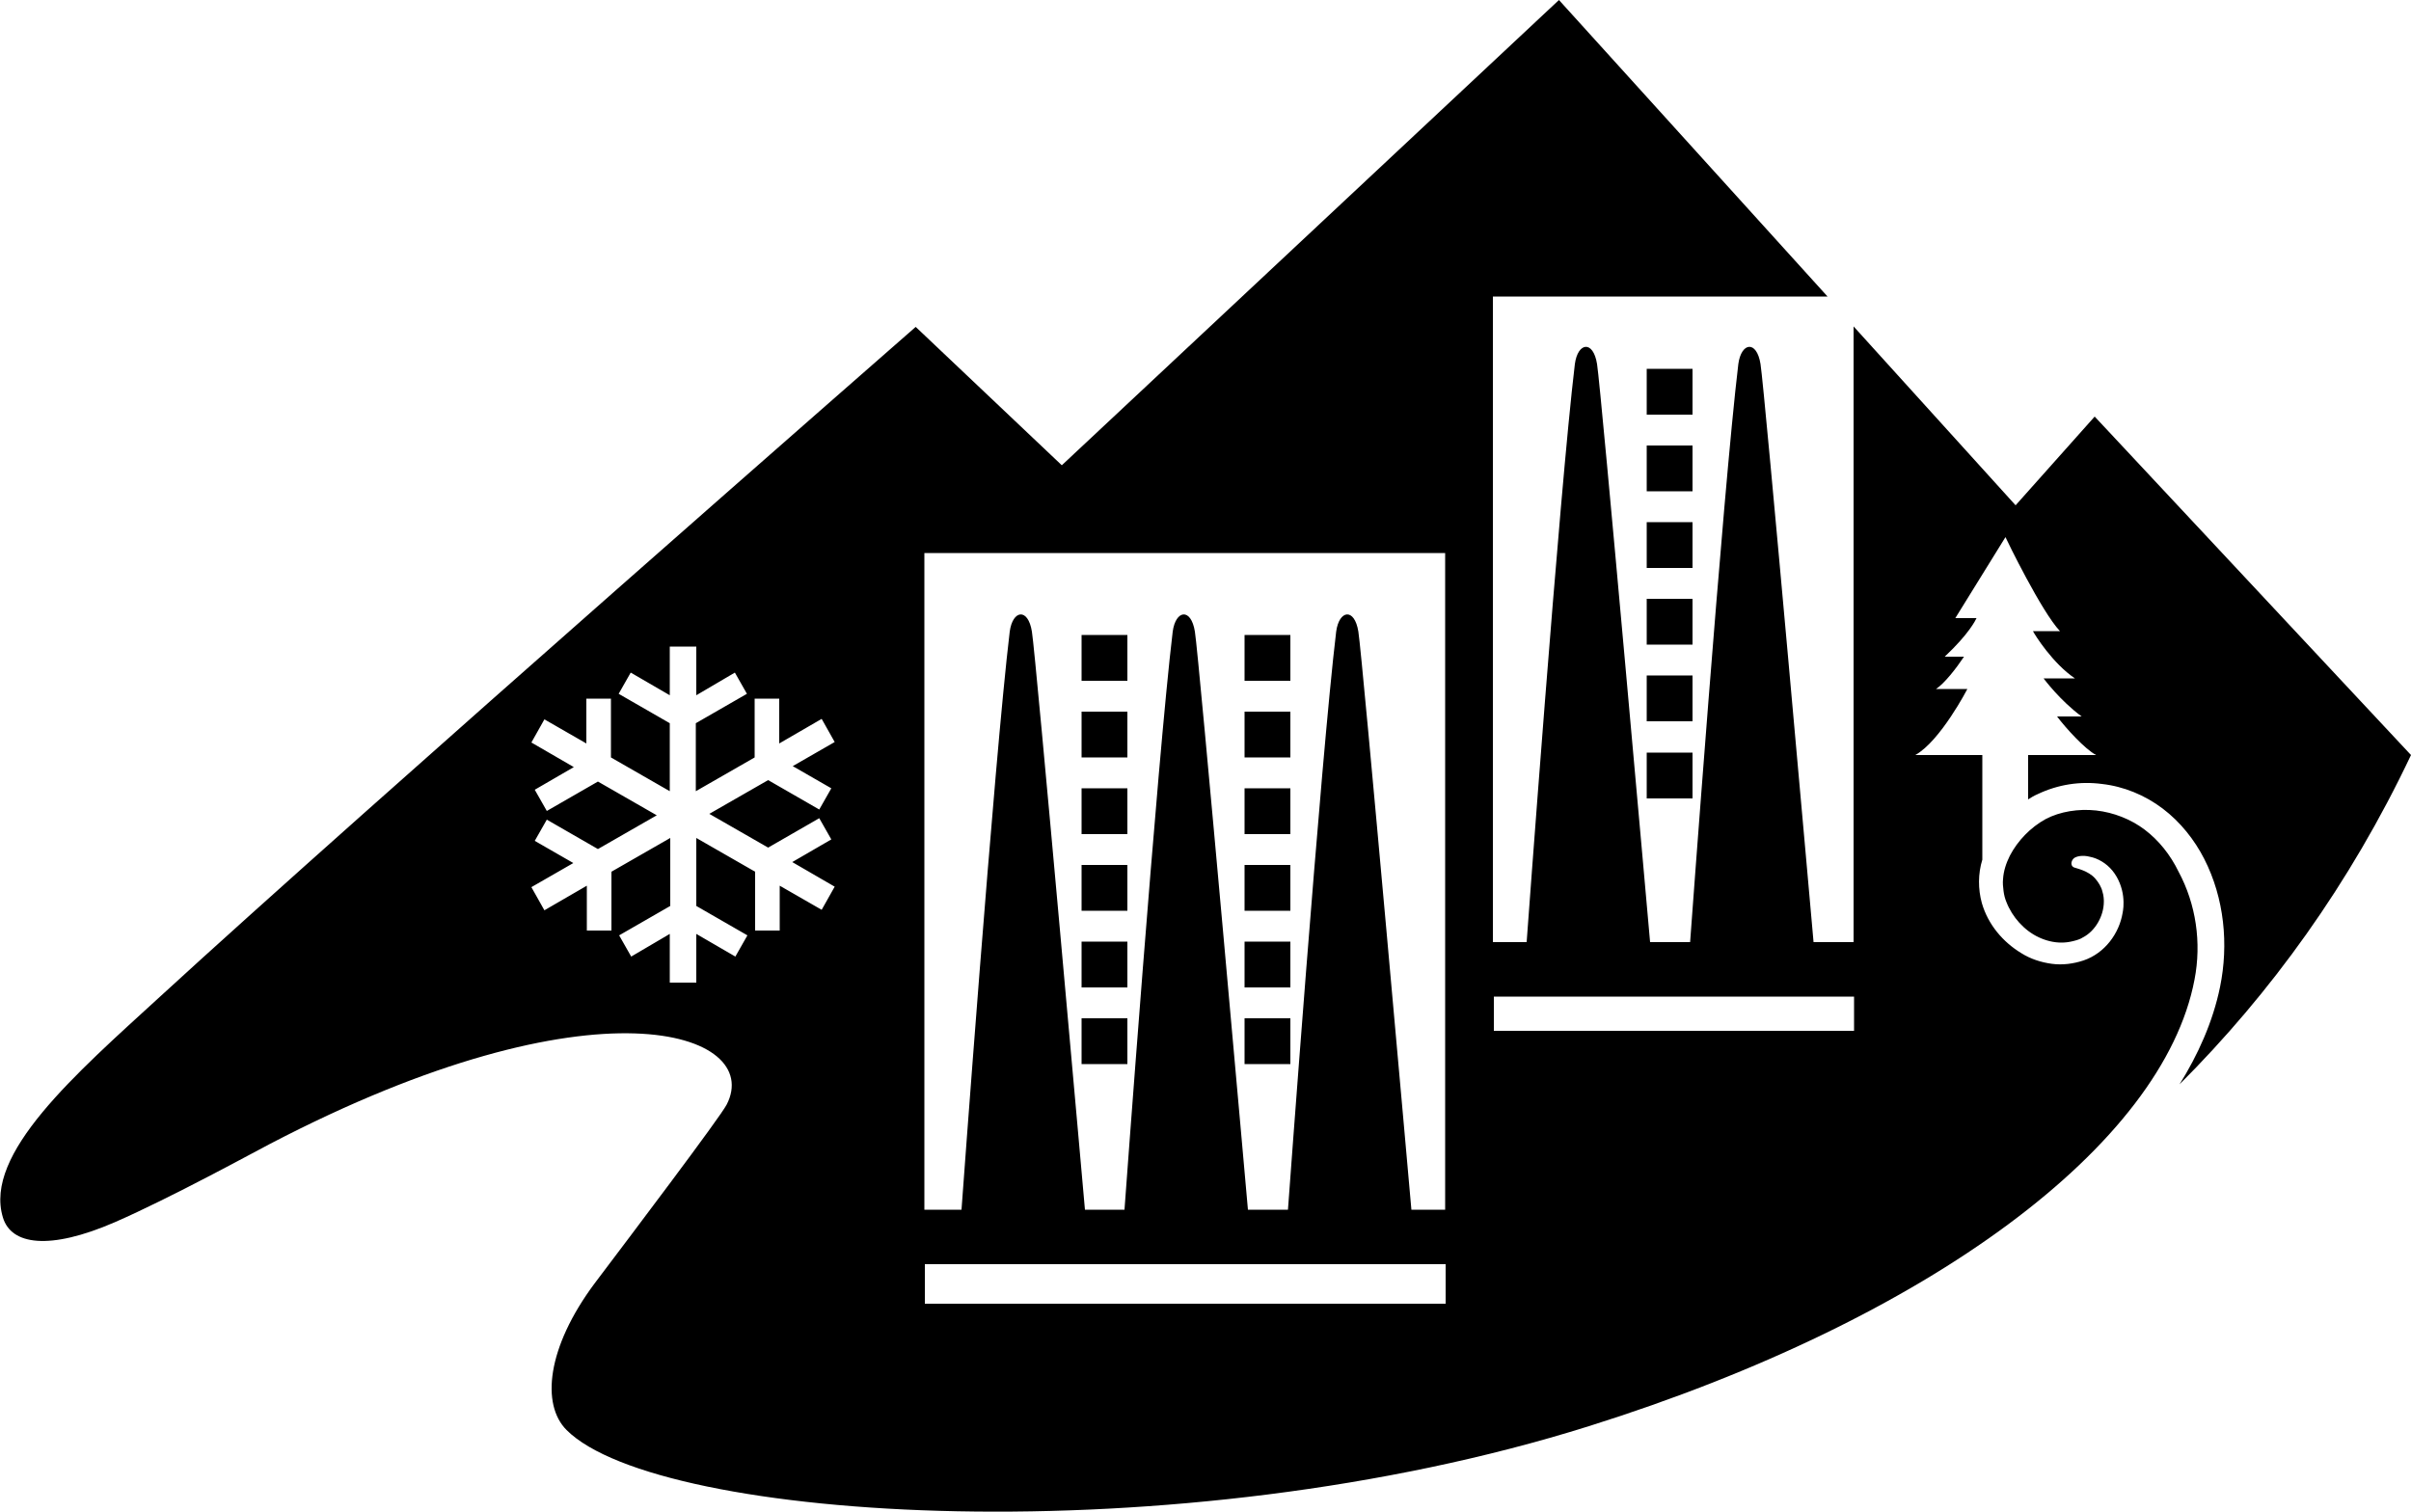 <svg xmlns="http://www.w3.org/2000/svg" viewBox="0 0 500 313.5"><g><path d="M258.1 131.7h9.5v9.5h-9.5zM258.1 147.6h9.5v9.5h-9.5zM258.1 163.5h9.5v9.5h-9.5zM258.1 179.4h9.5v9.5h-9.5zM258.1 195.3h9.5v9.5h-9.5zM258.1 211.2h9.5v9.5h-9.5zM224.3 131.7h9.5v9.5h-9.5zM224.3 147.6h9.5v9.5h-9.5zM224.3 163.5h9.5v9.5h-9.5zM224.3 179.4h9.5v9.5h-9.5zM224.3 195.3h9.5v9.5h-9.5zM224.3 211.2h9.5v9.5h-9.5zM341.5 76.5h9.5V86h-9.5zM341.5 92.4h9.5v9.5h-9.5zM341.5 108.3h9.5v9.5h-9.5zM341.5 124.2h9.5v9.5h-9.5zM341.5 140.1h9.5v9.5h-9.5zM341.5 156.1h9.5v9.5h-9.5z"/><path d="M452 224.9c18.9-18.9 35.3-41.5 48-68.3l-65.6-70.2-16.4 18.4-33.6-37.1v127.7h-8.3s-10.2-115.1-11-119.9c-.8-5-4-4.5-4.6 0-3.2 26.5-10 119.9-10 119.9h-8.3S332 80.3 331.2 75.5c-.8-5-4-4.5-4.6 0-3.2 26.5-10 119.9-10 119.9h-7V61.5H379L323.3 0 220.2 96.5l-30.3-28.7S75.8 167.6 33.2 206.7C15.6 222.8-3.4 239.3.6 252.5c1.7 5.7 9.6 6.9 23.2 1 11.7-5.1 29.2-14.7 32.1-16.2 67.8-35.4 102.5-23.1 94.8-8.2-1.4 2.7-20 27.3-27.4 37.1-9.9 13.3-11.1 25.1-5.8 30.4 19.1 19.1 126.4 26.1 212-.8 71-22.3 119.1-58.5 125.6-92.6 1.5-7.7.3-15.7-3.3-22.4-1.7-3.5-4.1-6.5-7-8.7-2.9-2.2-6.5-3.6-10.1-4-3.6-.4-7.5.2-10.5 1.8-3.1 1.7-5.8 4.5-7.4 7.6-.8 1.6-1.3 3.2-1.4 4.8-.1.8 0 1.7.1 2.5s.3 1.6.6 2.3c1.2 3.1 3.7 5.9 6.7 7.3 1.5.7 3.1 1.1 4.7 1.1.8 0 1.6-.1 2.4-.3.8-.2 1.5-.4 2.1-.8 2.5-1.3 4.3-4.4 4.3-7.4 0-.3 0-1.2-.3-2.1-.2-.9-.8-1.9-1.5-2.7-1.4-1.6-3.9-2.1-4.1-2.2-1.1-.2-1-1.4-.3-2 .5-.4 1.8-.7 3.3-.3 1.6.3 3.4 1.3 4.7 2.9 1.3 1.6 2 3.6 2.2 5.3.2 1.7 0 2.9-.1 3.4-.7 4.3-3.7 8.4-8.1 9.9-2.1.7-4.4 1-6.6.7-2.2-.3-4.4-1-6.3-2.2-3.8-2.3-6.9-5.9-8.2-10.4-.8-2.9-.8-6.1.1-9v-21.7h-13.9c5.2-2.9 10.8-13.7 10.8-13.7h-6.5c1.8-1.2 4.2-4.3 5.8-6.7h-4c5.1-4.8 6.4-7.6 6.6-8h-4.4l10.4-16.8c.3.7 7.5 15.5 11.3 19.5h-5.6c.4.8 4.1 6.7 8.7 9.8h-6.5s3.4 4.6 7.9 7.9h-5.1c1.8 2.4 5.8 6.8 8.1 8h-14.1v9.2c.6-.4 1.3-.8 2-1.1 4.2-2 8.8-2.7 13.3-2.1 4.5.5 8.9 2.3 12.6 5.1 3.7 2.8 6.6 6.5 8.6 10.4 4.2 8.2 5.1 17.8 3.3 26.6-1.5 7.3-4.6 14.1-8.4 20.2zm-279.6-61.4l-2.5 4.4-10.6-6.1-12.2 7 12.2 7 10.6-6.1 2.5 4.4-8.1 4.7 8.8 5.1-2.7 4.8-8.7-5v9.3h-5.1v-12.2l-12.2-7v14.1L155 194l-2.5 4.4-8.1-4.7v10.1h-5.5v-10.1l-8 4.7-2.5-4.4 10.6-6.1v-14.1l-12.2 7V193h-5.1v-9.3l-8.8 5.1-2.7-4.8 8.7-5-8-4.6 2.5-4.4 10.6 6.1 12.2-7-12.2-7-10.6 6.1-2.5-4.4 8.1-4.7-8.8-5.1 2.7-4.8 8.7 5v-9.3h5.1v12.2l12.2 7V150l-10.6-6.1 2.5-4.4 8.1 4.7v-10.1h5.5v10.1l8-4.7 2.5 4.4-10.6 6.1v14.1l12.2-7v-12.2h5.1v9.3l8.8-5.1 2.7 4.8-8.7 5 8 4.6zm127.4 106.9h-108v-8.2h108v8.2zm0-19.5h-7.1s-10.2-115.1-11-119.9c-.8-5-4-4.5-4.6 0-3.2 26.5-10 119.9-10 119.9h-8.3s-10.2-115.1-11-119.9c-.8-5-4-4.5-4.6 0-3.2 26.5-10 119.9-10 119.9H225S214.8 135.8 214 131c-.8-5-4-4.5-4.6 0-3.2 26.5-10 119.9-10 119.9h-7.7V114.7h108v136.2zm84.7-37.1h-74.7v-7.1h74.7v7.1z"/></g></svg>

